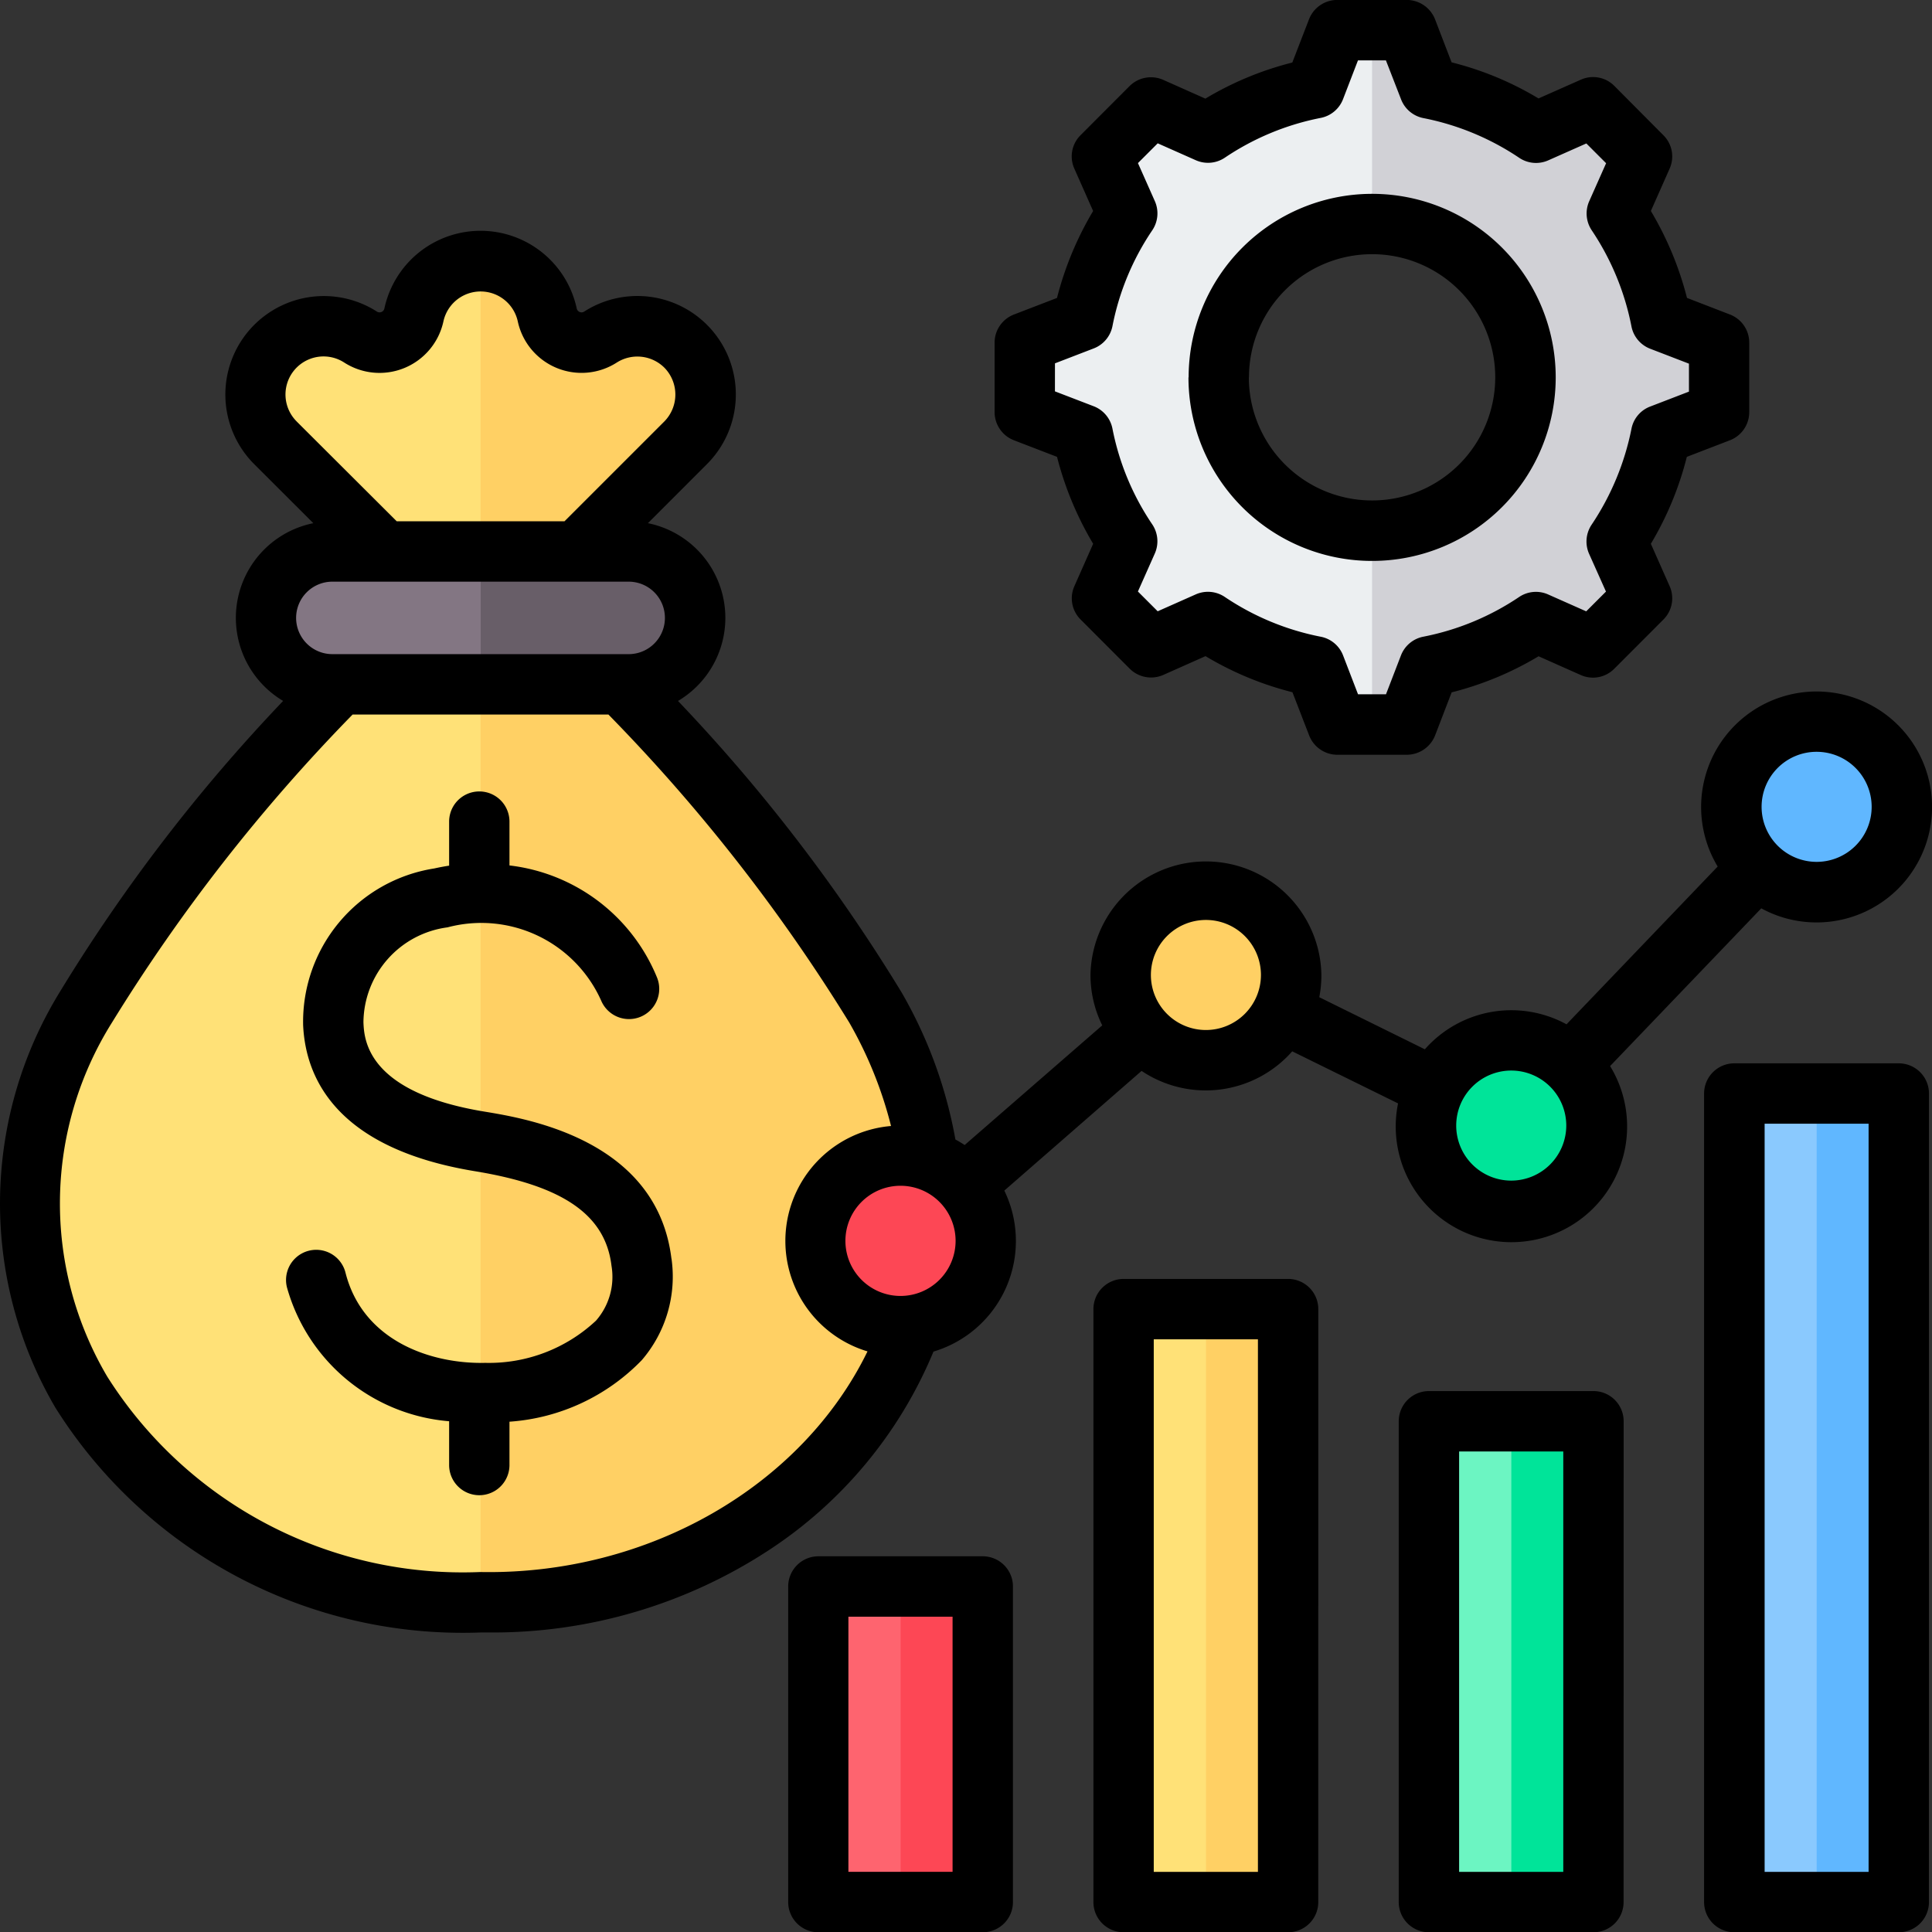 <svg xmlns="http://www.w3.org/2000/svg" width="60" height="60.008" viewBox="0 0 60 60.008">
  <rect x="0" y="0" width="60" height="60.008" fill="#333333" stroke="none"/>
  <g id="img15" transform="translate(-0.069 -0.002)">
    <g id="Grupo_1118735" data-name="Grupo 1118735" transform="translate(1.002 0.939)">
      <g id="Grupo_1118731" data-name="Grupo 1118731" transform="translate(0 7.173)">
        <path id="Trazado_908099" data-name="Trazado 908099" d="M25.03,78.214l1.383,4.131a57.215,57.215,0,0,1,7.879,10.034c5.267,9.248-2.226,18.641-12.261,18.472C12,111.02,4.5,101.627,9.771,92.378A57.207,57.207,0,0,1,17.65,82.344l1.388-4.126L15.66,74.84a2.12,2.12,0,0,1,2.646-3.282,1.09,1.09,0,0,0,1.654-.685,2.12,2.12,0,0,1,4.143,0,1.09,1.09,0,0,0,1.654.685,2.128,2.128,0,0,1,2.646.284h0a2.126,2.126,0,0,1,0,3Z" transform="translate(-8.037 -69.203)" fill="#ffe177" fill-rule="evenodd"/>
        <path id="Trazado_908100" data-name="Trazado 908100" d="M130.44,78.213l1.383,4.131A57.215,57.215,0,0,1,139.7,92.378c5.267,9.248-2.226,18.641-12.261,18.472V69.2a2.129,2.129,0,0,1,2.072,1.67,1.09,1.09,0,0,0,1.654.685,2.128,2.128,0,0,1,2.646.284h0a2.126,2.126,0,0,1,0,3Z" transform="translate(-113.447 -69.202)" fill="#ffd064" fill-rule="evenodd"/>
        <path id="Trazado_908101" data-name="Trazado 908101" d="M72.637,150.249h9.2a2.063,2.063,0,1,0,0-4.126h-9.2a2.063,2.063,0,1,0,0,4.126Z" transform="translate(-63.245 -137.108)" fill="#837683" fill-rule="evenodd"/>
        <path id="Trazado_908102" data-name="Trazado 908102" d="M127.443,150.249h4.6a2.063,2.063,0,1,0,0-4.126h-4.6Z" transform="translate(-113.448 -137.108)" fill="#685e68" fill-rule="evenodd"/>
      </g>
      <g id="Grupo_1118732" data-name="Grupo 1118732" transform="translate(24.483 33.019)">
        <path id="Trazado_908103" data-name="Trazado 908103" d="M218.1,420.4h2.763a1.174,1.174,0,0,1,1.172,1.172v7.454a1.174,1.174,0,0,1-1.172,1.172H218.1a1.174,1.174,0,0,1-1.172-1.172v-7.454A1.174,1.174,0,0,1,218.1,420.4Z" transform="translate(-216.93 -405.086)" fill="#fe646f" fill-rule="evenodd"/>
        <path id="Trazado_908104" data-name="Trazado 908104" d="M238.718,420.4H240.1a1.174,1.174,0,0,1,1.172,1.172v7.454A1.174,1.174,0,0,1,240.1,430.2h-1.382Z" transform="translate(-236.164 -405.086)" fill="#fd4755" fill-rule="evenodd"/>
        <path id="Trazado_908105" data-name="Trazado 908105" d="M299.014,346.884h2.763a1.174,1.174,0,0,1,1.172,1.172v16.07a1.174,1.174,0,0,1-1.172,1.172h-2.763a1.174,1.174,0,0,1-1.172-1.172v-16.07A1.174,1.174,0,0,1,299.014,346.884Z" transform="translate(-288.359 -340.185)" fill="#ffe177" fill-rule="evenodd"/>
        <path id="Trazado_908106" data-name="Trazado 908106" d="M319.63,346.884h1.382a1.174,1.174,0,0,1,1.172,1.172v16.07a1.174,1.174,0,0,1-1.172,1.172H319.63Z" transform="translate(-307.593 -340.185)" fill="#ffd064" fill-rule="evenodd"/>
        <path id="Trazado_908107" data-name="Trazado 908107" d="M379.927,376.6h2.763a1.174,1.174,0,0,1,1.172,1.172v12.587a1.174,1.174,0,0,1-1.172,1.172h-2.763a1.174,1.174,0,0,1-1.172-1.172V377.775A1.174,1.174,0,0,1,379.927,376.6Z" transform="translate(-359.789 -366.421)" fill="#6cf5c2" fill-rule="evenodd"/>
        <path id="Trazado_908108" data-name="Trazado 908108" d="M400.544,376.6h1.382a1.174,1.174,0,0,1,1.172,1.172v12.587a1.174,1.174,0,0,1-1.172,1.172h-1.382Z" transform="translate(-379.024 -366.421)" fill="#00e499" fill-rule="evenodd"/>
        <path id="Trazado_908109" data-name="Trazado 908109" d="M460.839,289.724H463.6a1.174,1.174,0,0,1,1.172,1.172v22.77a1.174,1.174,0,0,1-1.172,1.172h-2.763a1.174,1.174,0,0,1-1.172-1.172V290.9A1.174,1.174,0,0,1,460.839,289.724Z" transform="translate(-431.218 -289.724)" fill="#8ac9fe" fill-rule="evenodd"/>
        <path id="Trazado_908110" data-name="Trazado 908110" d="M481.455,289.724h1.382a1.174,1.174,0,0,1,1.172,1.172v22.77a1.174,1.174,0,0,1-1.172,1.172h-1.382Z" transform="translate(-450.452 -289.724)" fill="#60b7ff" fill-rule="evenodd"/>
      </g>
      <g id="Grupo_1118733" data-name="Grupo 1118733" transform="translate(24.25 21.364)">
        <circle id="Elipse_11660" data-name="Elipse 11660" cx="2.647" cy="2.647" r="2.647" transform="translate(0 13.768) rotate(-3.151)" fill="#fd4755"/>
        <circle id="Elipse_11661" data-name="Elipse 11661" cx="2.647" cy="2.647" r="2.647" transform="translate(8.52 7.979) rotate(-45)" fill="#ffd064"/>
        <circle id="Elipse_11662" data-name="Elipse 11662" cx="2.647" cy="2.647" r="2.647" transform="translate(18.002 12.657) rotate(-45)" fill="#00e499"/>
        <circle id="Elipse_11663" data-name="Elipse 11663" cx="2.647" cy="2.647" r="2.647" transform="translate(28.469 0.291) rotate(-3.151)" fill="#60b7ff"/>
      </g>
      <g id="Grupo_1118734" data-name="Grupo 1118734" transform="translate(30.895)">
        <path id="Trazado_908111" data-name="Trazado 908111" d="M284.195,9.807a9.1,9.1,0,0,1,3.319,1.376l1.77-.786,1.524,1.524-.786,1.77a9.1,9.1,0,0,1,1.376,3.32l1.806.7V19.86l-1.806.7a9.1,9.1,0,0,1-1.376,3.319l.786,1.77-1.524,1.524-1.77-.786a9.1,9.1,0,0,1-3.32,1.376l-.7,1.806h-2.155l-.7-1.806a9.1,9.1,0,0,1-3.319-1.376l-1.77.786-1.524-1.524.786-1.77a9.1,9.1,0,0,1-1.376-3.32l-1.806-.7V17.705l1.806-.7a9.1,9.1,0,0,1,1.376-3.32l-.786-1.77,1.524-1.524,1.77.786a9.1,9.1,0,0,1,3.32-1.376l.7-1.806H283.5Zm-1.773,4.216a4.76,4.76,0,1,0,4.76,4.76,4.76,4.76,0,0,0-4.76-4.76Z" transform="translate(-271.639 -8)" fill="#eceff1" fill-rule="evenodd"/>
        <path id="Trazado_908112" data-name="Trazado 908112" d="M365.413,9.807a9.1,9.1,0,0,1,3.319,1.376l1.77-.786,1.524,1.524-.786,1.77a9.1,9.1,0,0,1,1.376,3.32l1.806.7v2.155l-1.806.7a9.1,9.1,0,0,1-1.376,3.319l.786,1.77L370.5,27.17l-1.77-.786a9.1,9.1,0,0,1-3.32,1.376l-.7,1.806H363.64V23.544a4.76,4.76,0,0,0,0-9.521V8h1.078Z" transform="translate(-352.857 -8.001)" fill="#d1d1d6" fill-rule="evenodd"/>
      </g>
    </g>
    <path id="Trazado_908113" data-name="Trazado 908113" d="M32.831,12.156l1.205.463a.937.937,0,0,1,.581.694,8.059,8.059,0,0,0,1.239,2.978.94.94,0,0,1,.077.9l-.525,1.181.614.614,1.183-.525a.936.936,0,0,1,.9.079,8.12,8.12,0,0,0,2.975,1.235.933.933,0,0,1,.7.583l.464,1.206h.868l.464-1.205a.936.936,0,0,1,.691-.583,8.1,8.1,0,0,0,2.98-1.234.933.933,0,0,1,.9-.079l1.183.525.614-.614L49.419,17.2a.94.94,0,0,1,.077-.9,8.25,8.25,0,0,0,1.239-2.978.925.925,0,0,1,.581-.694l1.205-.464v-.868l-1.205-.464a.935.935,0,0,1-.581-.695A8.154,8.154,0,0,0,49.5,7.152a.94.94,0,0,1-.077-.9l.525-1.181-.614-.614-1.183.525a.933.933,0,0,1-.9-.078,8.145,8.145,0,0,0-2.98-1.235.935.935,0,0,1-.691-.583L43.11,1.877h-.868l-.464,1.205a.934.934,0,0,1-.7.583A8.12,8.12,0,0,0,38.106,4.9a.936.936,0,0,1-.9.078l-1.183-.525-.614.614.525,1.182a.939.939,0,0,1-.077.9,8.061,8.061,0,0,0-1.239,2.978.936.936,0,0,1-.581.695l-1.205.464Zm-1.874.644V10.645a.937.937,0,0,1,.6-.875l1.338-.515a10.192,10.192,0,0,1,1.122-2.7L33.434,5.24A.928.928,0,0,1,33.627,4.2l1.521-1.524a.941.941,0,0,1,1.045-.194l1.31.583a9.989,9.989,0,0,1,2.7-1.121L40.722.6A.941.941,0,0,1,41.6,0h2.156a.948.948,0,0,1,.879.6l.514,1.338a9.883,9.883,0,0,1,2.7,1.121l1.316-.583a.93.93,0,0,1,1.039.194L51.725,4.2a.928.928,0,0,1,.194,1.043l-.581,1.311a10.194,10.194,0,0,1,1.122,2.7l1.333.515a.934.934,0,0,1,.6.875V12.8a.935.935,0,0,1-.6.875l-1.338.515a10.015,10.015,0,0,1-1.117,2.7l.581,1.311a.929.929,0,0,1-.194,1.044L50.2,20.772a.93.93,0,0,1-1.039.194l-1.31-.583a9.985,9.985,0,0,1-2.7,1.121l-.514,1.338a.949.949,0,0,1-.879.6H41.6a.941.941,0,0,1-.874-.6L40.207,21.5a10,10,0,0,1-2.7-1.121l-1.31.583a.941.941,0,0,1-1.045-.194l-1.521-1.524a.928.928,0,0,1-.194-1.043l.581-1.311a10.2,10.2,0,0,1-1.122-2.7l-1.338-.515A.939.939,0,0,1,30.957,12.8Zm7.9-1.078a3.824,3.824,0,1,1,3.821,3.822A3.826,3.826,0,0,1,38.853,11.722Zm-1.874,0a5.7,5.7,0,1,1,5.7,5.7A5.7,5.7,0,0,1,36.978,11.722ZM48.711,34.959A1.709,1.709,0,1,0,47,36.667,1.712,1.712,0,0,0,48.711,34.959Zm6.066-9.9a1.709,1.709,0,1,0,1.709-1.709A1.708,1.708,0,0,0,54.777,25.062ZM39.229,30.281A1.709,1.709,0,1,0,37.52,31.99,1.712,1.712,0,0,0,39.229,30.281ZM29.746,38.54a1.711,1.711,0,1,0-1.709,1.709A1.712,1.712,0,0,0,29.746,38.54Zm-2.737,3.433c-2.035,4.171-6.784,6.94-12,6.85h-.033A13.06,13.06,0,0,1,3.4,42.754a10.572,10.572,0,0,1,.149-11,54.644,54.644,0,0,1,7.47-9.561h7.946a54.45,54.45,0,0,1,7.476,9.561,12.612,12.612,0,0,1,1.3,3.217,3.582,3.582,0,0,0-.73,7ZM9.265,19.191a1.126,1.126,0,0,0,1.128,1.126h9.2a1.125,1.125,0,1,0,0-2.251h-9.2a1.126,1.126,0,0,0-1.128,1.125Zm.017-6.1,3.108,3.1H17.6l3.1-3.1a1.191,1.191,0,0,0,0-1.672,1.19,1.19,0,0,0-1.476-.158,2.026,2.026,0,0,1-3.074-1.274,1.182,1.182,0,0,0-2.311,0,2.03,2.03,0,0,1-3.08,1.274,1.182,1.182,0,0,0-1.476,1.83ZM50.072,33.11a3.593,3.593,0,1,1-6.585,1.159L40.2,32.652a3.578,3.578,0,0,1-4.678.608l-4.263,3.717a3.585,3.585,0,0,1-2.2,5,13.584,13.584,0,0,1-5.164,6.2A15.654,15.654,0,0,1,15.265,50.7l-.271,0A14.936,14.936,0,0,1,1.784,43.71a12.548,12.548,0,0,1,.133-12.886,53.135,53.135,0,0,1,6.945-9.054A3,3,0,0,1,9.8,16.25L7.96,14.413a3.058,3.058,0,0,1,3.815-4.734.153.153,0,0,0,.232-.1,3.055,3.055,0,0,1,5.972,0,.153.153,0,0,0,.232.1,3.058,3.058,0,0,1,3.815,4.735L20.191,16.25a3,3,0,0,1,.934,5.521,53.151,53.151,0,0,1,6.945,9.053,14.077,14.077,0,0,1,1.67,4.566c.1.053.194.111.287.172L34.3,31.846a3.544,3.544,0,0,1-.365-1.565,3.586,3.586,0,0,1,7.171,0,3.546,3.546,0,0,1-.066.69l3.279,1.618a3.578,3.578,0,0,1,4.4-.776l4.694-4.9a3.586,3.586,0,1,1,3.074,1.736,3.578,3.578,0,0,1-1.72-.438Zm-20.42,17.1H26.417v7.923h3.235Zm1.875-.938a.938.938,0,0,0-.94-.938h-5.1a.938.938,0,0,0-.94.938v9.8a.938.938,0,0,0,.94.938h5.1a.938.938,0,0,0,.94-.938ZM58.1,34.9H54.871V58.134H58.1Zm1.875-.938a.937.937,0,0,0-.934-.937H53.931a.938.938,0,0,0-.94.937V59.072a.938.938,0,0,0,.94.938H59.04a.937.937,0,0,0,.934-.938ZM48.618,45.078H45.383V58.134h3.235Zm1.875-.937a.937.937,0,0,0-.934-.938H44.448a.938.938,0,0,0-.94.938V59.072a.938.938,0,0,0,.94.938h5.109a.937.937,0,0,0,.934-.938ZM39.135,41.595H35.9V58.134h3.235Zm1.875-.938a.938.938,0,0,0-.934-.937H34.966a.939.939,0,0,0-.94.937V59.072a.938.938,0,0,0,.94.938h5.109a.937.937,0,0,0,.934-.938ZM20.921,39.09c-.448-3.686-4.479-4.347-5.8-4.565-3.66-.6-3.743-2.238-3.765-2.776a3,3,0,0,1,2.61-2.947,4.079,4.079,0,0,1,4.772,2.273.938.938,0,0,0,1.731-.726,5.66,5.66,0,0,0-4.578-3.47V25.518a.937.937,0,1,0-1.874,0v1.368c-.155.023-.31.053-.464.087a4.82,4.82,0,0,0-4.07,4.866c.077,1.683,1.073,3.836,5.336,4.536,2.743.45,4.053,1.357,4.241,2.94a2.063,2.063,0,0,1-.481,1.7,4.861,4.861,0,0,1-3.439,1.312c-1.67.038-3.8-.669-4.341-2.8a.937.937,0,0,0-1.819.453,5.711,5.711,0,0,0,5.037,4.16V45.5a.937.937,0,1,0,1.874,0V44.154A6.323,6.323,0,0,0,20,42.243a3.976,3.976,0,0,0,.923-3.153Z" transform="translate(0 0)" fill-rule="evenodd"/>
  </g>
</svg>
